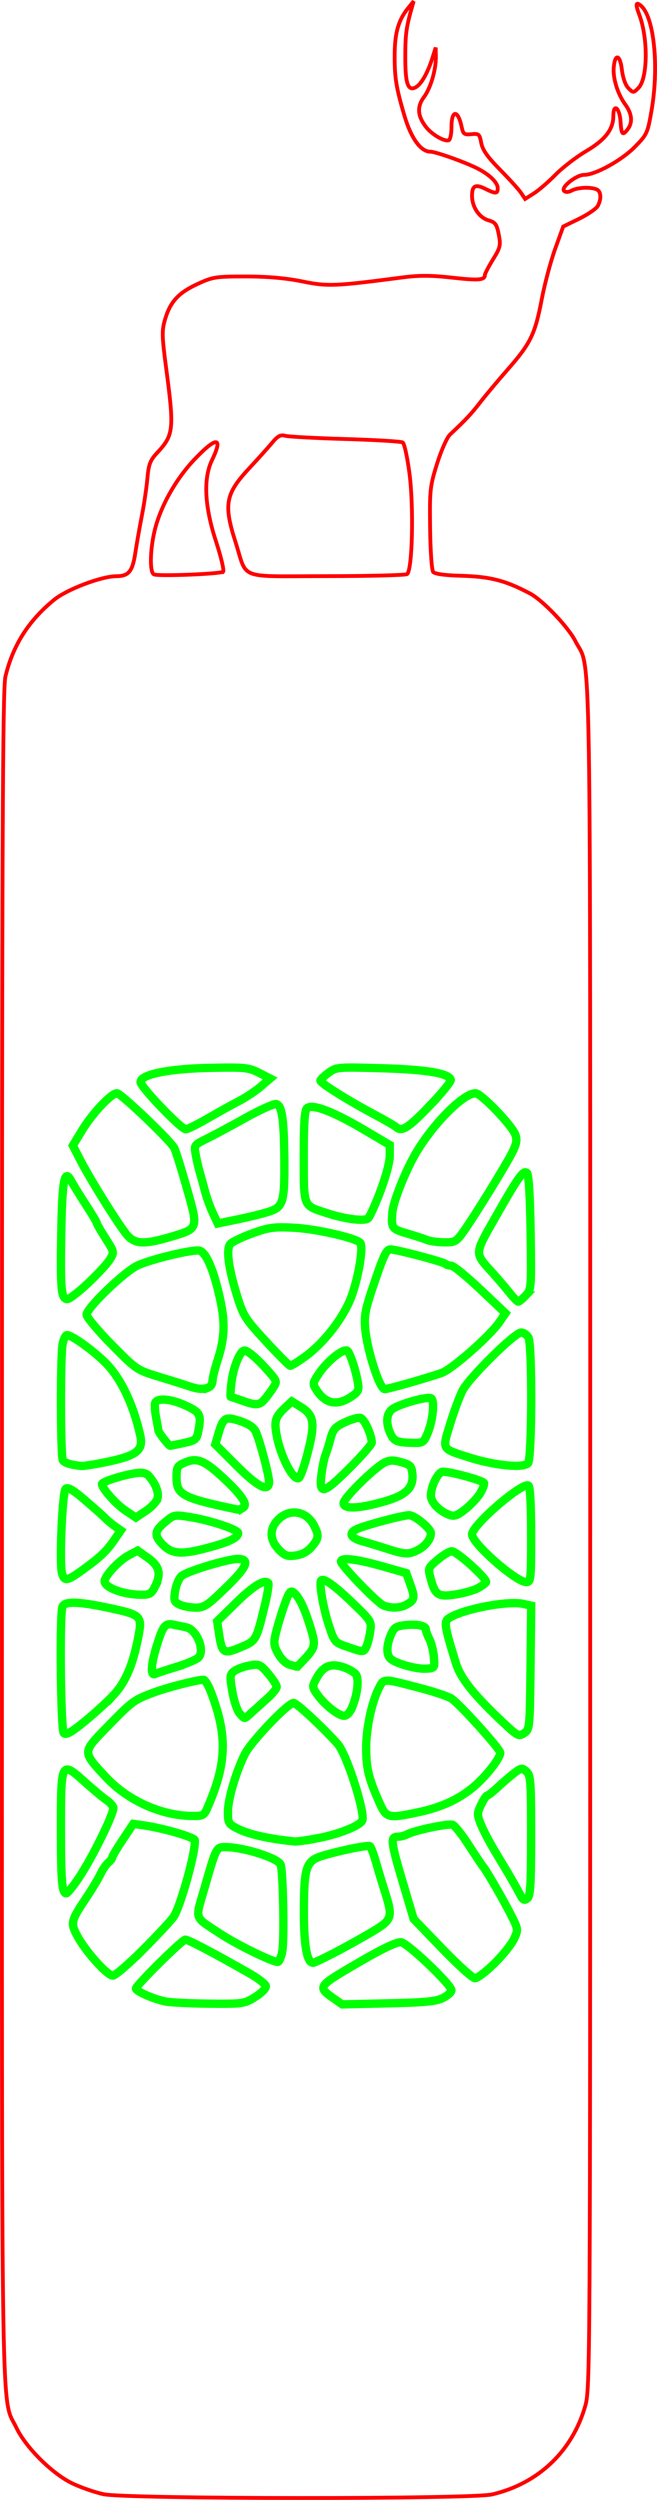 <?xml version="1.0" encoding="UTF-8" standalone="no"?>
<!-- Created with Inkscape (http://www.inkscape.org/) -->

<svg
   width="31.577mm"
   height="120mm"
   viewBox="0 0 31.577 120"
   version="1.1"
   id="svg1"
   xml:space="preserve"
   xmlns="http://www.w3.org/2000/svg"
   xmlns:svg="http://www.w3.org/2000/svg"><defs
     id="defs1" /><g
     id="layer1"
     transform="translate(-62.956,-68.691)"><g
       id="g56"><path
         style="fill:none;stroke:#ff0000;stroke-width:0.183;stroke-dasharray:none;stroke-opacity:1"
         d="m 82.519,96.25 c 0.255,-0.162 0.329,-3.195 0.118,-4.826 -0.1,-0.773 -0.246,-1.445 -0.326,-1.494 -0.079,-0.049 -1.321,-0.123 -2.76,-0.165 -1.439,-0.042 -2.741,-0.112 -2.893,-0.156 -0.215,-0.062 -0.352,0.011 -0.617,0.329 -0.187,0.225 -0.68,0.773 -1.095,1.218 -1.157,1.241 -1.251,1.738 -0.671,3.554 0.588,1.842 0.048,1.639 4.362,1.637 2.052,-0.001 3.799,-0.045 3.881,-0.097 z"
         id="path56" /><path
         style="fill:none;stroke:#ff0000;stroke-width:0.183;stroke-dasharray:none;stroke-opacity:1"
         d="m 73.681,96.133 c 0.054,-0.054 -0.1,-0.709 -0.344,-1.454 -0.553,-1.693 -0.617,-3.024 -0.187,-3.911 0.549,-1.135 0.202,-1.134 -0.87,0.001 -0.894,0.947 -1.625,2.263 -1.896,3.411 -0.222,0.941 -0.235,2.003 -0.026,2.085 0.244,0.096 3.212,-0.023 3.322,-0.133 z"
         id="path55" /><path
         id="path2"
         style="fill:none;stroke:#00ff00;stroke-width:0.4;stroke-dasharray:none;stroke-opacity:1"
         d="m 75.227,164.547 c 0.301,-0.189 0.525,-0.419 0.506,-0.52 -0.019,-0.099 -0.367,-0.37 -0.774,-0.602 -1.757,-1 -2.95,-1.626 -3.099,-1.626 -0.145,0 -2.286,2.112 -2.369,2.335 -0.046,0.125 0.848,0.522 1.426,0.634 0.253,0.049 1.205,0.096 2.115,0.104 1.603,0.014 1.671,0.004 2.194,-0.325 z m 9.026,0.048 c 0.221,-0.115 0.401,-0.278 0.401,-0.363 0,-0.274 -2.145,-2.31 -2.434,-2.31 -0.27,0 -1.027,0.378 -2.506,1.251 -1.434,0.846 -1.474,0.92 -0.772,1.41 l 0.463,0.323 2.223,-0.051 c 1.775,-0.041 2.304,-0.093 2.624,-0.26 z m 2.465,-1.654 c 0.398,-0.391 0.821,-0.917 0.939,-1.169 0.214,-0.456 0.213,-0.463 -0.147,-1.173 -0.377,-0.743 -1.167,-2.106 -1.345,-2.32 -0.056,-0.068 -0.364,-0.528 -0.683,-1.023 -0.319,-0.495 -0.664,-0.931 -0.766,-0.97 -0.199,-0.076 -1.836,0.265 -2.19,0.457 -0.118,0.064 -0.326,0.116 -0.463,0.116 -0.354,0 -0.325,0.248 0.263,2.225 l 0.512,1.723 1.371,1.421 c 0.754,0.782 1.464,1.422 1.578,1.422 0.114,3.7e-4 0.533,-0.319 0.931,-0.709 z m -16.891,-0.658 c 0.682,-0.685 1.343,-1.393 1.469,-1.575 0.334,-0.483 1.077,-3.155 1.024,-3.682 -0.015,-0.143 -1.509,-0.579 -2.443,-0.712 l -0.515,-0.073 -0.504,0.755 c -0.277,0.415 -0.504,0.797 -0.504,0.849 0,0.052 -0.087,0.166 -0.192,0.254 -0.106,0.088 -0.272,0.331 -0.37,0.54 -0.097,0.209 -0.399,0.714 -0.671,1.121 -0.771,1.157 -0.787,1.226 -0.445,1.869 0.387,0.727 1.434,1.894 1.701,1.896 0.115,0.001 0.767,-0.558 1.45,-1.243 z m 6.699,0.061 c 0.101,-0.578 0.036,-3.853 -0.082,-4.149 -0.124,-0.311 -1.748,-0.828 -2.629,-0.838 -0.469,-0.005 -0.454,-0.034 -1.036,1.983 -0.445,1.545 -0.522,1.325 0.761,2.173 0.8,0.529 2.602,1.405 2.778,1.352 0.068,-0.021 0.161,-0.255 0.207,-0.521 z m 2.666,-0.002 c 0.594,-0.313 1.399,-0.765 1.789,-1.005 0.818,-0.504 0.856,-0.648 0.476,-1.833 -0.129,-0.402 -0.324,-1.047 -0.434,-1.434 -0.11,-0.387 -0.24,-0.728 -0.29,-0.758 -0.103,-0.062 -1.417,0.203 -2.252,0.454 -0.813,0.245 -0.91,0.52 -0.919,2.613 -0.007,1.676 0.142,2.532 0.441,2.532 0.06,0 0.595,-0.256 1.189,-0.568 z m 9.291,-5.541 c 0,-2.616 -0.02,-2.886 -0.225,-3.071 -0.209,-0.19 -0.249,-0.185 -0.587,0.073 -0.199,0.152 -0.555,0.457 -0.791,0.678 -0.236,0.221 -0.466,0.401 -0.511,0.401 -0.045,0 -0.176,0.198 -0.291,0.441 -0.196,0.412 -0.196,0.474 -0.004,0.957 0.113,0.284 0.459,0.933 0.769,1.442 0.563,0.926 0.847,1.416 1.133,1.953 0.122,0.23 0.187,0.257 0.329,0.139 0.144,-0.119 0.177,-0.678 0.177,-3.014 z m -21.759,2.064 c 0.672,-0.996 1.757,-3.21 1.676,-3.421 -0.037,-0.097 -0.188,-0.255 -0.335,-0.353 -0.147,-0.097 -0.625,-0.496 -1.061,-0.887 -1.107,-0.991 -1.121,-0.962 -1.119,2.277 0.001,2.505 0.05,3.095 0.255,3.095 0.057,0 0.32,-0.32 0.584,-0.71 z m 11.534,-1.942 c 1.006,-0.193 2.015,-0.599 2.112,-0.851 0.145,-0.379 -0.745,-3.152 -1.172,-3.65 -0.582,-0.678 -1.984,-1.986 -2.13,-1.986 -0.271,0 -2.044,1.855 -2.341,2.451 -0.438,0.876 -0.816,2.168 -0.816,2.79 0,0.521 0.031,0.574 0.463,0.793 0.546,0.277 1.505,0.492 2.748,0.616 0.102,0.01 0.614,-0.064 1.137,-0.164 z m -5.306,-1.516 c 0.904,-2.087 0.939,-3.413 0.142,-5.495 -0.123,-0.323 -0.282,-0.587 -0.352,-0.587 -0.328,0 -1.808,0.382 -2.479,0.64 -0.895,0.344 -0.963,0.395 -2.209,1.676 -1.144,1.177 -1.144,1.137 -0.002,2.362 1.028,1.103 2.625,1.83 4.076,1.856 0.607,0.011 0.63,-0.002 0.825,-0.452 z m 10.116,0.274 c 1.108,-0.233 1.973,-0.634 2.683,-1.245 0.6,-0.516 1.249,-1.352 1.249,-1.609 0,-0.176 -1.909,-2.295 -2.339,-2.597 -0.14,-0.098 -0.797,-0.321 -1.459,-0.495 -1.857,-0.488 -1.79,-0.488 -2.032,-0.017 -0.351,0.682 -0.622,1.963 -0.615,2.913 0.006,0.956 0.113,1.399 0.61,2.529 0.36,0.82 0.412,0.834 1.903,0.521 z m -14.639,-5.639 c 0.557,-0.605 0.915,-1.441 1.166,-2.727 0.208,-1.065 0.172,-1.102 -1.394,-1.438 -1.466,-0.314 -2.139,-0.332 -2.243,-0.062 -0.145,0.377 -0.084,5.921 0.066,6.071 0.106,0.106 0.36,-0.037 1.019,-0.576 0.483,-0.395 1.106,-0.966 1.386,-1.269 z m 20.025,-1.308 0.033,-2.969 -0.38,-0.083 c -0.777,-0.171 -3.035,0.276 -3.615,0.715 -0.201,0.152 -0.151,0.431 0.375,2.126 0.229,0.739 0.865,1.534 2.304,2.883 0.665,0.623 0.72,0.65 0.977,0.479 0.267,-0.177 0.274,-0.242 0.306,-3.151 z m -13.408,2.166 c 0.169,-0.153 0.51,-0.46 0.759,-0.682 0.248,-0.222 0.451,-0.472 0.45,-0.556 -0.001,-0.083 -0.184,-0.367 -0.407,-0.63 -0.379,-0.448 -0.435,-0.473 -0.893,-0.394 -0.269,0.046 -0.597,0.165 -0.73,0.263 -0.223,0.166 -0.231,0.239 -0.102,0.992 0.077,0.447 0.235,0.919 0.353,1.049 0.26,0.287 0.202,0.291 0.57,-0.042 z m 4.832,-0.247 c 0.266,-0.64 0.347,-1.383 0.174,-1.602 -0.084,-0.106 -0.367,-0.261 -0.629,-0.344 -0.59,-0.187 -0.946,-0.03 -1.261,0.555 -0.211,0.391 -0.209,0.412 0.055,0.783 0.349,0.49 1.004,1.006 1.279,1.008 0.126,6.1e-4 0.283,-0.164 0.381,-0.4 z m -8.466,-1.94 c 0.494,-0.151 0.98,-0.357 1.081,-0.457 0.333,-0.333 -0.08,-1.349 -0.59,-1.452 -0.152,-0.031 -0.423,-0.087 -0.602,-0.124 -0.42,-0.088 -0.518,0.043 -0.848,1.135 -0.249,0.823 -0.263,1.358 -0.031,1.226 0.051,-0.029 0.497,-0.177 0.991,-0.327 z m 12.397,-0.476 c -0.023,-0.293 -0.12,-0.682 -0.215,-0.864 -0.095,-0.182 -0.173,-0.395 -0.174,-0.472 -9.7e-4,-0.181 -0.443,-0.263 -1.038,-0.194 -0.394,0.046 -0.498,0.122 -0.642,0.468 -0.22,0.526 -0.22,0.969 -9.1e-4,1.151 0.276,0.229 1.212,0.488 1.681,0.465 0.431,-0.021 0.432,-0.023 0.39,-0.554 z m -6.309,0.193 c 0.627,-0.658 0.647,-0.744 0.376,-1.623 -0.286,-0.927 -0.536,-1.448 -0.797,-1.665 -0.154,-0.128 -0.22,-0.049 -0.424,0.503 -0.133,0.36 -0.316,0.951 -0.408,1.313 -0.152,0.604 -0.146,0.696 0.076,1.107 0.139,0.258 0.373,0.484 0.551,0.533 0.17,0.047 0.32,0.09 0.335,0.097 0.014,0.007 0.145,-0.113 0.291,-0.266 z m -2.87,-0.713 c 0.636,-0.274 0.655,-0.31 1.076,-2.069 0.118,-0.494 0.182,-0.931 0.142,-0.972 -0.187,-0.187 -0.725,0.144 -1.553,0.956 l -0.902,0.884 0.083,0.556 c 0.153,1.021 0.209,1.052 1.154,0.645 z m 5.928,0.034 c 0.061,-0.119 0.146,-0.444 0.188,-0.722 0.076,-0.499 0.065,-0.518 -0.817,-1.37 -0.884,-0.855 -1.409,-1.232 -1.537,-1.104 -0.113,0.113 0.099,1.337 0.377,2.177 0.26,0.785 0.28,0.807 0.884,1.013 0.776,0.265 0.772,0.265 0.905,0.006 z M 73.812,144.9 c 1.03,-0.994 1.188,-1.379 0.565,-1.376 -0.512,0.004 -2.492,0.61 -2.711,0.831 -0.118,0.119 -0.251,0.442 -0.294,0.718 -0.07,0.443 -0.046,0.517 0.211,0.64 0.159,0.077 0.501,0.143 0.758,0.148 0.422,0.007 0.569,-0.088 1.472,-0.96 z m 8.658,0.827 c 0.413,-0.217 0.439,-0.33 0.217,-0.95 l -0.206,-0.575 -1.167,-0.331 c -1.227,-0.348 -1.97,-0.432 -1.97,-0.223 0,0.182 1.747,1.987 2.038,2.105 0.359,0.146 0.781,0.137 1.089,-0.026 z m 3.425,-0.787 c 0.192,-0.099 0.381,-0.232 0.419,-0.294 0.092,-0.149 -1.397,-1.494 -1.65,-1.492 -0.107,0.001 -0.409,0.183 -0.67,0.404 -0.471,0.399 -0.474,0.407 -0.336,0.919 0.212,0.788 0.362,0.883 1.187,0.753 0.386,-0.06 0.858,-0.191 1.05,-0.29 z m -15.507,-0.053 c 0.329,-0.635 0.243,-1.013 -0.317,-1.41 l -0.5,-0.354 -0.436,0.231 c -0.463,0.245 -1.151,0.987 -1.151,1.242 0,0.297 0.87,0.628 1.695,0.645 0.458,0.01 0.545,-0.034 0.71,-0.354 z m 18.095,-2.53 c 0,-1.417 -0.048,-2.307 -0.126,-2.355 -0.298,-0.184 -2.714,1.902 -2.714,2.343 0,0.431 2.115,2.289 2.606,2.289 0.222,0 0.235,-0.122 0.235,-2.277 z m -21.602,1.727 c 0.872,-0.627 1.18,-0.915 1.551,-1.45 l 0.332,-0.48 -0.272,-0.191 c -0.15,-0.105 -0.367,-0.286 -0.483,-0.403 -0.116,-0.117 -0.56,-0.511 -0.986,-0.875 -0.571,-0.488 -0.811,-0.626 -0.913,-0.525 -0.157,0.157 -0.306,3.521 -0.178,4.029 0.106,0.421 0.237,0.406 0.95,-0.106 z M 77.931,142.947 c 0.352,-0.409 0.367,-0.545 0.115,-1.032 -0.359,-0.695 -1.168,-0.832 -1.711,-0.289 -0.437,0.437 -0.431,0.97 0.014,1.438 0.289,0.304 0.409,0.348 0.81,0.295 0.314,-0.041 0.571,-0.179 0.772,-0.412 z m -4.791,-0.012 c 0.867,-0.241 1.264,-0.446 1.264,-0.653 0,-0.161 -1.293,-0.598 -2.22,-0.751 -0.852,-0.141 -0.858,-0.14 -1.285,0.215 -0.484,0.402 -0.533,0.616 -0.227,0.975 0.511,0.598 0.948,0.635 2.468,0.214 z m 9.911,0.155 c 0.353,-0.182 0.615,-0.524 0.615,-0.8 0,-0.226 -0.775,-0.866 -1.049,-0.866 -0.279,0 -1.906,0.424 -2.44,0.636 -0.492,0.195 -0.417,0.444 0.185,0.612 0.289,0.081 0.83,0.246 1.204,0.367 0.853,0.276 1.037,0.282 1.484,0.051 z m -12.524,-2.475 c 0.071,-0.284 -0.086,-0.693 -0.41,-1.065 -0.13,-0.15 -0.305,-0.189 -0.632,-0.143 -0.613,0.086 -1.626,0.411 -1.626,0.521 0,0.212 0.664,0.962 1.125,1.272 l 0.501,0.337 0.485,-0.321 c 0.267,-0.177 0.517,-0.447 0.556,-0.601 z m 15.501,-0.233 c 0.127,-0.208 0.213,-0.434 0.19,-0.502 -0.038,-0.117 -1.504,-0.524 -1.964,-0.546 -0.233,-0.011 -0.588,0.688 -0.588,1.157 0,0.31 0.408,0.739 0.865,0.91 0.256,0.096 0.39,0.051 0.787,-0.262 0.263,-0.208 0.583,-0.548 0.71,-0.756 z m -11.386,0.68 c 0.238,-0.151 -0.056,-0.593 -0.945,-1.421 -0.903,-0.841 -1.265,-0.991 -1.825,-0.757 -0.402,0.168 -0.431,0.217 -0.431,0.739 0,0.829 0.293,0.981 2.964,1.536 0.034,0.007 0.141,-0.037 0.237,-0.098 z m 6.67,-0.264 c 1.134,-0.31 1.522,-0.661 1.466,-1.331 -0.034,-0.403 -0.085,-0.459 -0.531,-0.586 -0.385,-0.11 -0.563,-0.106 -0.807,0.017 -0.492,0.249 -1.971,1.706 -1.971,1.942 0,0.296 0.661,0.281 1.845,-0.042 z m -1.535,-1.656 c 0.577,-0.576 1.048,-1.118 1.047,-1.204 -0.005,-0.375 -0.362,-1.149 -0.549,-1.186 -0.112,-0.023 -0.448,0.074 -0.747,0.214 -0.462,0.217 -0.564,0.334 -0.685,0.782 -0.078,0.29 -0.191,0.654 -0.252,0.809 -0.061,0.155 -0.146,0.586 -0.19,0.957 -0.112,0.955 0.104,0.897 1.375,-0.372 z m -3.891,0.674 c 0,-0.309 -0.438,-1.963 -0.633,-2.391 -0.1,-0.219 -0.331,-0.378 -0.754,-0.518 -0.713,-0.237 -0.814,-0.179 -1.043,0.596 l -0.153,0.519 1.022,1.022 c 1.043,1.043 1.562,1.3 1.562,0.773 z m 1.771,-1.057 c 0.47,-1.716 0.432,-2.114 -0.235,-2.527 l -0.44,-0.272 -0.313,0.292 c -0.49,0.458 -0.546,0.644 -0.411,1.363 0.183,0.975 0.769,2.117 1.044,2.035 0.066,-0.02 0.226,-0.421 0.354,-0.891 z m -9.675,0.13 c 1.554,-0.315 1.879,-0.563 1.712,-1.307 -0.34,-1.511 -0.947,-2.767 -1.692,-3.499 -0.612,-0.601 -1.595,-1.303 -1.826,-1.304 -0.076,-2.9e-4 -0.173,0.208 -0.215,0.463 -0.108,0.652 -0.095,5.373 0.015,5.545 0.083,0.129 0.411,0.23 0.893,0.273 0.102,0.01 0.602,-0.068 1.111,-0.171 z m 20.352,0.04 c 0.192,-0.192 0.21,-5.68 0.02,-6.035 -0.07,-0.131 -0.228,-0.239 -0.351,-0.239 -0.305,0 -2.5,2.167 -2.814,2.779 -0.14,0.272 -0.407,0.988 -0.593,1.593 -0.39,1.264 -0.427,1.191 0.799,1.591 1.275,0.416 2.685,0.565 2.939,0.311 z M 71.791,137.958 c 0.541,-0.116 0.618,-0.173 0.685,-0.509 0.169,-0.843 0.117,-0.957 -0.573,-1.278 -0.711,-0.331 -1.39,-0.396 -1.487,-0.141 -0.034,0.089 -0.015,0.409 0.043,0.71 0.058,0.301 0.108,0.581 0.111,0.623 0.006,0.093 0.499,0.727 0.564,0.727 0.026,0 0.321,-0.059 0.656,-0.131 z m 11.714,-0.456 c 0.256,-0.603 0.356,-1.577 0.173,-1.69 -0.165,-0.102 -1.437,0.244 -1.834,0.499 -0.316,0.203 -0.365,0.678 -0.123,1.194 0.174,0.372 0.302,0.426 1.056,0.446 0.501,0.014 0.542,-0.012 0.728,-0.449 z m -7.84,-1.628 c 0.112,-0.131 0.298,-0.381 0.412,-0.555 0.202,-0.308 0.196,-0.328 -0.198,-0.78 -0.52,-0.596 -1.007,-1.019 -1.174,-1.02 -0.211,-2.4e-4 -0.539,0.812 -0.626,1.546 -0.044,0.372 -0.058,0.677 -0.032,0.679 0.026,0.001 0.27,0.082 0.542,0.18 0.664,0.239 0.835,0.231 1.076,-0.05 z m 4.214,-0.166 c 0.31,-0.216 0.341,-0.296 0.27,-0.691 -0.1,-0.56 -0.329,-1.264 -0.476,-1.465 -0.147,-0.201 -0.971,0.439 -1.4,1.088 -0.297,0.449 -0.3,0.476 -0.095,0.789 0.438,0.668 1.008,0.762 1.701,0.279 z m -6.906,-0.411 c 0.107,-0.041 0.195,-0.182 0.195,-0.314 0,-0.131 0.113,-0.589 0.252,-1.018 0.334,-1.032 0.363,-1.771 0.117,-2.904 -0.296,-1.36 -0.649,-2.207 -0.971,-2.331 -0.252,-0.097 -2.331,0.394 -2.999,0.708 -0.645,0.303 -2.449,2.042 -2.449,2.361 0,0.118 0.542,0.763 1.204,1.435 1.201,1.217 1.207,1.221 2.315,1.558 0.611,0.186 1.25,0.387 1.42,0.446 0.391,0.137 0.668,0.155 0.916,0.059 z m 9.68,-0.232 c 0.591,-0.169 1.277,-0.38 1.526,-0.468 0.504,-0.18 2.313,-1.767 2.775,-2.436 l 0.299,-0.432 -1.207,-1.141 c -0.664,-0.628 -1.295,-1.142 -1.403,-1.142 -0.108,-6.1e-4 -0.235,-0.04 -0.283,-0.088 -0.094,-0.094 -2.203,-0.654 -2.609,-0.692 -0.211,-0.02 -0.325,0.203 -0.777,1.52 -0.463,1.348 -0.522,1.637 -0.465,2.285 0.091,1.041 0.692,2.902 0.937,2.902 0.073,0 0.616,-0.138 1.207,-0.307 z m -5.033,-1.253 c 0.819,-0.588 1.675,-1.646 2.119,-2.619 0.389,-0.852 0.721,-2.658 0.524,-2.851 -0.244,-0.239 -2.135,-0.665 -3.188,-0.718 -0.961,-0.048 -1.205,-0.015 -2,0.275 -0.498,0.182 -0.971,0.409 -1.051,0.506 -0.204,0.246 -0.091,1.137 0.309,2.433 0.317,1.025 0.394,1.149 1.407,2.245 0.589,0.638 1.113,1.164 1.164,1.169 0.051,0.005 0.373,-0.193 0.716,-0.44 z m 10.601,-2.934 c 0.273,-0.29 0.277,-0.339 0.238,-3.02 -0.025,-1.696 -0.089,-2.774 -0.17,-2.855 -0.171,-0.171 -0.398,0.146 -1.531,2.134 -1.011,1.774 -1.006,1.686 -0.154,2.624 0.251,0.276 0.62,0.707 0.819,0.957 0.199,0.25 0.398,0.455 0.442,0.455 0.044,0 0.205,-0.133 0.357,-0.295 z m -21.025,-0.6 c 0.451,-0.424 0.919,-0.931 1.039,-1.126 0.217,-0.351 0.215,-0.36 -0.203,-1.013 -0.232,-0.362 -0.421,-0.692 -0.421,-0.733 0,-0.041 -0.242,-0.446 -0.537,-0.901 -0.295,-0.455 -0.606,-0.958 -0.691,-1.118 -0.332,-0.631 -0.438,-0.079 -0.483,2.523 -0.046,2.671 -0.002,3.14 0.293,3.14 0.101,0 0.552,-0.347 1.003,-0.772 z m 3.921,-2.203 c 1.396,-0.41 1.381,-0.366 0.814,-2.365 -0.265,-0.933 -0.535,-1.794 -0.6,-1.914 -0.202,-0.372 -2.565,-2.626 -2.753,-2.626 -0.275,0 -1.179,0.958 -1.675,1.775 l -0.447,0.735 0.355,0.69 c 0.493,0.958 1.904,3.213 2.268,3.623 0.373,0.421 0.82,0.439 2.038,0.082 z m 14.116,-0.267 c 0.511,-0.714 1.996,-3.118 2.334,-3.779 0.213,-0.417 0.249,-0.61 0.161,-0.865 -0.155,-0.443 -1.646,-1.994 -1.918,-1.994 -0.56,0 -1.927,1.347 -2.792,2.75 -0.53,0.86 -1.17,2.448 -1.207,2.993 -0.049,0.739 -0.025,0.772 0.712,0.988 0.391,0.114 0.821,0.255 0.957,0.312 0.136,0.057 0.502,0.107 0.813,0.112 0.528,0.008 0.591,-0.027 0.941,-0.516 z m -9.295,-0.973 c 0.628,-0.219 0.699,-0.475 0.684,-2.454 -0.015,-1.962 -0.114,-2.639 -0.392,-2.692 -0.116,-0.022 -0.783,0.278 -1.482,0.668 -0.699,0.39 -1.541,0.841 -1.87,1.002 -0.589,0.289 -0.598,0.302 -0.517,0.75 0.045,0.251 0.13,0.623 0.19,0.827 0.059,0.204 0.174,0.621 0.254,0.926 0.08,0.306 0.252,0.781 0.381,1.057 l 0.236,0.502 1.016,-0.209 c 0.559,-0.115 1.235,-0.285 1.502,-0.378 z m 5.303,-0.972 c 0.258,-0.676 0.448,-1.393 0.448,-1.692 l -3.7e-4,-0.519 -1.266,-0.747 c -1.481,-0.874 -2.484,-1.247 -2.718,-1.011 -0.11,0.11 -0.152,0.759 -0.149,2.321 0.005,2.456 -0.048,2.326 1.084,2.701 0.895,0.296 1.844,0.415 2.015,0.253 0.076,-0.073 0.341,-0.66 0.587,-1.305 z m -8.297,-3.489 c 0.5,-0.289 1.176,-0.664 1.504,-0.834 0.327,-0.17 0.797,-0.482 1.044,-0.693 l 0.449,-0.385 -0.537,-0.274 c -0.495,-0.252 -0.68,-0.271 -2.353,-0.237 -2.002,0.041 -3.34,0.314 -3.34,0.682 0,0.232 1.95,2.265 2.173,2.265 0.084,0 0.562,-0.236 1.062,-0.525 z m 10.65,-0.591 c 0.592,-0.614 1.054,-1.182 1.027,-1.263 -0.104,-0.313 -1.165,-0.489 -3.318,-0.551 -2.129,-0.062 -2.185,-0.057 -2.562,0.222 -0.212,0.157 -0.386,0.325 -0.386,0.374 0,0.117 1.292,0.928 2.532,1.589 0.543,0.29 1.041,0.576 1.105,0.636 0.268,0.25 0.581,0.053 1.603,-1.007 z" /><path
         style="fill:none;stroke:#ff0000;stroke-width:0.183;stroke-dasharray:none;stroke-opacity:1"
         d="m 67.921,188.416 c -0.408,-0.089 -1.074,-0.32 -1.481,-0.513 -0.958,-0.454 -2.24,-1.723 -2.689,-2.662 -0.755,-1.577 -0.704,1.536 -0.701,-42.83 0.002,-33.29 0.032,-40.689 0.167,-41.246 0.363,-1.504 1.108,-2.676 2.34,-3.683 0.613,-0.501 2.272,-1.129 2.99,-1.132 0.594,-0.002 0.778,-0.227 0.912,-1.113 0.067,-0.441 0.209,-1.247 0.315,-1.791 0.107,-0.543 0.226,-1.349 0.266,-1.791 0.061,-0.684 0.132,-0.867 0.475,-1.235 0.787,-0.844 0.816,-1.113 0.437,-3.98 -0.218,-1.647 -0.223,-1.877 -0.058,-2.433 0.249,-0.837 0.643,-1.264 1.56,-1.687 0.727,-0.336 0.877,-0.359 2.321,-0.358 1.034,4.5e-4 1.926,0.079 2.702,0.237 1.224,0.25 1.568,0.236 4.831,-0.192 0.791,-0.104 1.376,-0.101 2.373,0.011 1.278,0.143 1.579,0.12 1.579,-0.124 0,-0.063 0.175,-0.399 0.389,-0.746 0.356,-0.579 0.379,-0.68 0.278,-1.202 -0.096,-0.493 -0.163,-0.585 -0.493,-0.679 -0.445,-0.127 -0.791,-0.641 -0.791,-1.176 0,-0.488 0.162,-0.574 0.638,-0.336 0.499,0.249 0.597,0.244 0.597,-0.032 0,-0.269 -0.397,-0.653 -0.979,-0.948 -0.6,-0.304 -2.005,-0.803 -2.26,-0.803 -0.461,0 -0.927,-0.647 -1.246,-1.729 -0.407,-1.381 -0.479,-1.848 -0.467,-2.996 0.011,-1.005 0.188,-1.602 0.644,-2.167 l 0.268,-0.332 -0.088,0.309 c -0.266,0.934 -0.313,1.275 -0.315,2.324 -0.004,1.316 0.123,1.701 0.495,1.503 0.271,-0.145 0.579,-0.684 0.811,-1.418 l 0.156,-0.494 0.008,0.408 c 0.013,0.643 -0.245,1.53 -0.573,1.972 -0.344,0.463 -0.31,0.914 0.107,1.444 0.29,0.369 0.922,0.726 1.096,0.619 0.066,-0.041 0.12,-0.318 0.12,-0.615 0,-0.852 0.312,-0.859 0.49,-0.011 0.071,0.34 0.122,0.377 0.467,0.343 0.359,-0.035 0.394,-0.005 0.473,0.419 0.063,0.337 0.3,0.673 0.902,1.283 0.449,0.454 0.905,0.957 1.012,1.117 l 0.196,0.29 0.422,-0.268 c 0.232,-0.147 0.7,-0.551 1.039,-0.896 0.34,-0.346 0.996,-0.851 1.459,-1.124 0.923,-0.543 1.318,-1.049 1.319,-1.689 7.3e-4,-0.643 0.303,-0.41 0.347,0.267 0.041,0.629 0.098,0.688 0.346,0.361 0.246,-0.324 0.205,-0.743 -0.116,-1.181 -0.372,-0.509 -0.608,-1.274 -0.556,-1.805 0.065,-0.672 0.305,-0.589 0.391,0.135 0.046,0.389 0.171,0.74 0.313,0.883 0.233,0.233 0.24,0.232 0.479,-0.007 0.453,-0.453 0.475,-2.387 0.04,-3.528 -0.195,-0.511 -0.162,-0.644 0.1,-0.407 0.618,0.559 0.852,2.914 0.496,4.991 -0.19,1.11 -0.218,1.171 -0.803,1.767 -0.634,0.646 -1.899,1.344 -2.435,1.344 -0.383,0 -1.139,0.6 -0.97,0.77 0.075,0.075 0.21,0.068 0.37,-0.017 0.276,-0.148 0.877,-0.178 1.184,-0.06 0.224,0.086 0.254,0.449 0.067,0.799 -0.071,0.132 -0.474,0.409 -0.895,0.615 l -0.767,0.375 -0.388,1.075 c -0.213,0.591 -0.503,1.679 -0.644,2.417 -0.318,1.668 -0.532,2.111 -1.62,3.351 -0.476,0.543 -1.082,1.266 -1.345,1.605 -0.435,0.561 -0.653,0.793 -1.447,1.542 -0.142,0.134 -0.42,0.758 -0.617,1.388 -0.34,1.083 -0.359,1.25 -0.336,3.099 0.013,1.092 0.078,2.02 0.148,2.104 0.077,0.093 0.558,0.161 1.273,0.18 1.463,0.038 2.172,0.217 3.372,0.848 0.618,0.325 1.845,1.611 2.191,2.295 0.768,1.522 0.711,-1.925 0.711,42.961 0,40.07 -0.005,40.936 -0.239,41.754 -0.621,2.171 -2.262,3.726 -4.476,4.243 -1.015,0.237 -17.599,0.227 -18.688,-0.011 z"
         id="path113" /></g></g></svg>
